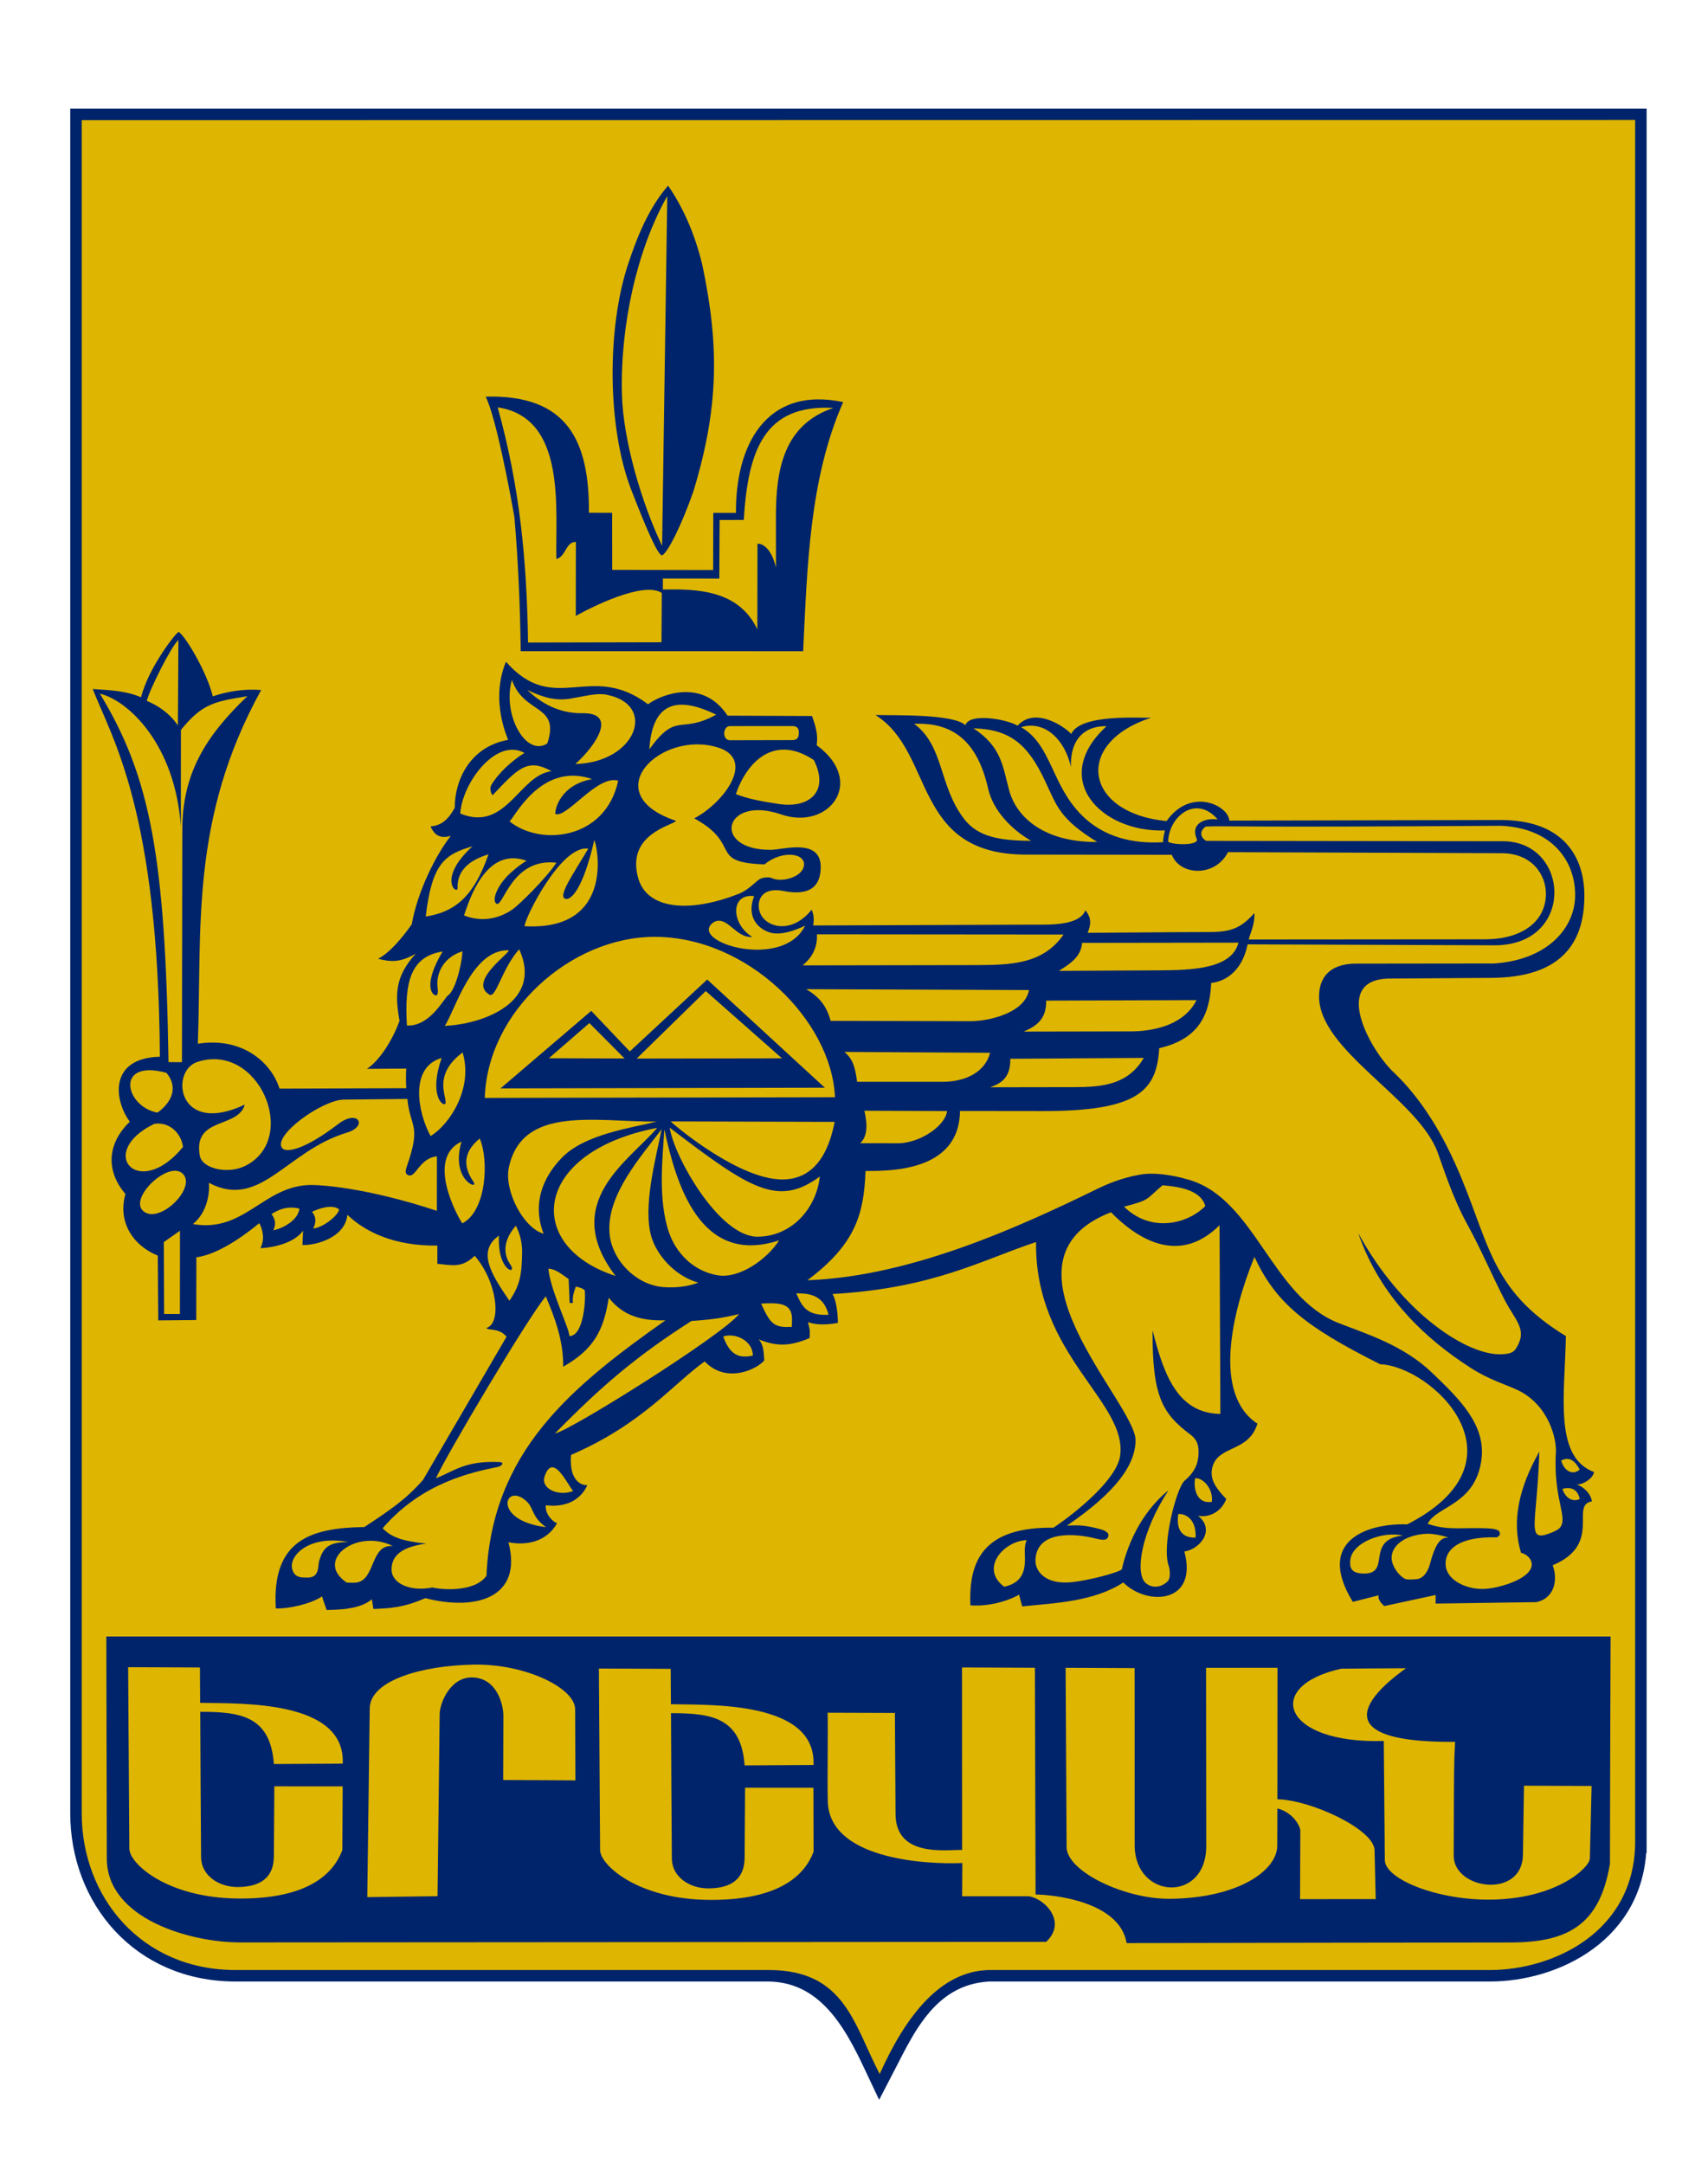 <?xml version="1.0" encoding="UTF-8"?>
<!DOCTYPE svg PUBLIC "-//W3C//DTD SVG 1.0//EN" "http://www.w3.org/TR/2001/REC-SVG-20010904/DTD/svg10.dtd">
<!-- Creator: CorelDRAW 2019 (64-Bit) -->
<svg xmlns="http://www.w3.org/2000/svg" xml:space="preserve" width="210mm" height="266mm" version="1.0" style="shape-rendering:geometricPrecision; text-rendering:geometricPrecision; image-rendering:optimizeQuality; fill-rule:evenodd; clip-rule:evenodd"
viewBox="0 0 21000 26600"
 xmlns:xlink="http://www.w3.org/1999/xlink"
 xmlns:xodm="http://www.corel.com/coreldraw/odm/2003">
 <defs>
  <style type="text/css">
   <![CDATA[
    .str0 {stroke:#00246B;stroke-width:282.22;stroke-miterlimit:22.926}
    .fil0 {fill:none}
    .fil2 {fill:#00246B;fill-rule:nonzero}
    .fil1 {fill:#DEB500;fill-rule:nonzero}
   ]]>
  </style>
 </defs>
 <g id="Слой_x0020_1">
  <g id="_1724468807696">
   <g>
    <path class="fil0 str0" d="M20104.18 22638.29c0,1115.08 -1011.5,1580.01 -1783.71,1580.01l-6163.03 0c-791.94,43.77 -1073.85,768.23 -1341.62,1278.9 -252.16,-535.19 -576.67,-1265.43 -1363.07,-1278.9l-6556.01 0c-1160.33,0 -1892.05,-898.34 -1892.05,-1927.69l0 -20813.22 19099.49 -0.03 0 21160.93z"/>
    <g>
     <path class="fil1" d="M20104.18 1475.3l0 21162.99c0,1115.08 -1011.5,1580.01 -1783.71,1580.01l-6163.03 0c-589.91,13.47 -1016.96,552.64 -1341.62,1278.9 -319.06,-611.96 -428.5,-1278.9 -1363.07,-1278.9l-6556.01 0c-1160.33,0 -1892.05,-898.34 -1892.05,-1927.69l0 -20813.22 19099.49 -2.09zm0 2.06l0 -2.06 0 2.06z"/>
    </g>
    <path class="fil2" d="M17650.84 19713.4l1239.4 -17.74c228.59,-49.02 265.07,-284.89 199.88,-453.41 620.21,-259.87 206.1,-741.11 481.68,-784.82 -8.45,-85.25 -90.09,-176.32 -184.91,-207.03 81.24,0.15 201.05,-78.42 211.76,-153.85 -496.6,-186.34 -359.26,-947.66 -345.82,-1671.04 -955.63,-583.67 -936.62,-1172.01 -1357.21,-2111.71 -148.74,-332.35 -396.66,-788.74 -763.46,-1134.42 -286.35,-269.86 -771.08,-1144.63 -45.75,-1149.54l1252.14 -8.53c824.86,-5.6 1142.46,-395.62 1141.45,-1012.72 -0.73,-460.61 -243.42,-929.57 -1034.23,-927.8l-3331.11 7.4c-10.21,-184.65 -472.21,-418.14 -772.08,5.83 -1016.18,-100.16 -1144.41,-962.16 -189.94,-1270.54 -138.44,5.08 -871.23,-50.32 -981.84,200.3 -82.74,-93.78 -447.34,-338.59 -659.15,-102.75 -147.1,-84.98 -597.92,-158.03 -641.49,-5.74 -146.59,-140.19 -873.78,-119.81 -1106.9,-125.3 734.94,459.1 444.76,1713.85 1849.56,1715.94l1794.83 2.67c98.24,254.59 529.94,280.05 690.64,-32.6l3346.98 12.72c394.96,-6.94 568.26,272.12 561.84,512.26 -9.05,338.13 -305.88,545.91 -747.85,546.26l-2906.66 2.32c19.07,-77.09 77.96,-188.57 70.27,-324.6 -172,192.54 -296.6,232.94 -562.19,233.15 -519.64,0.43 -969.25,7.4 -1487.5,9.52 36.63,-95.06 53.64,-178.24 -28.29,-276.4 -77.76,197.13 -468.82,175.22 -654.52,175.92l-2691.71 10.1c10.27,-80.49 7.87,-134.99 -20.2,-193.62 -240.17,301.56 -549.97,220.14 -627.99,51.28 -59,-127.67 -12.65,-339.22 282.14,-281.7 348.75,68.06 434.58,-82.66 453.44,-226.62 58.43,-445.77 -448.44,-280.1 -609.76,-279.12 -735.11,4.44 -578.93,-679.12 128.29,-435.26 584.59,201.59 1049.44,-400.97 436.63,-850.89 20.34,-140.45 -19.13,-248.68 -57.44,-359.23l-1038.47 -4.18c-322.59,-490.03 -866.12,-230.1 -977.37,-139.66 -709.86,-535.6 -1149.39,154.9 -1747.19,-523.15 -203.34,492.65 33.37,959.2 25.8,960.57 -477.12,86.43 -656.78,505.44 -655.5,835.53 -75.46,135.51 -157.05,217.24 -297.61,228.13 43.27,95.69 106.37,157.6 249.2,116.61 -183.08,230.05 -412.05,690.22 -479.97,1086.94 -120.53,172.14 -277.26,354.52 -414.16,423.6 145.43,37.06 263.85,52.65 462.86,-62.55 -248.73,275.79 -258.92,489.34 -199.04,824.65 -92.38,260.29 -268.87,512.85 -402.62,590.98l485.13 -3.22c-4.67,80.37 -5.02,160.76 0.35,241.19l-1558.31 5.6c-108.2,-340.27 -477.61,-636.66 -1004.3,-552.23 50.93,-1416.5 -99.09,-2757.8 778.41,-4348.3 -220.11,-17.36 -415.56,18.89 -595.19,77.64 -61.18,-265.95 -315.14,-714.27 -416.89,-791.3 -19.07,-14.43 -374.03,435.44 -464.76,803.23 -172.92,-75.14 -353.27,-86.84 -594.26,-101.93 234.72,603.4 807.7,1489.23 825.58,4520.55 -618.35,13.81 -572.4,521.67 -369.82,798.96 -297.96,287.39 -279.73,628.28 -53.43,887.92 -96.24,338.85 84.66,629.03 397.83,758.77l5.83 795.6c154.29,-1.48 310.58,-2.94 466.87,-4.5l1.63 -771.07c227.28,-30.65 505.39,-199.43 773.94,-419.83 37.5,70.18 72.74,194.83 13.5,307.71 58.25,-0.53 392.72,-29.37 524.34,-215.88l-7.83 177.07c149.21,7.32 525.27,-84.4 552.55,-371.73 221.42,213.44 585.93,386.36 1106.29,378.18l0.12 224.12c202.09,22.03 305.68,48.38 459.5,-98.57 282.11,329.48 328.72,830.22 147.3,886.33 -2.47,37.64 152.26,-8.04 243.45,109.56l-1026.48 1759.5c-210.42,240.17 -400.96,367.91 -721.01,579.61 -656.11,10.01 -1139.58,156.78 -1089.31,999.89 129.7,9.52 423.63,-48.5 568.4,-147.7 12.82,37.85 41.82,130.05 56.74,167.87 113.51,-4.67 401.36,0.29 556.35,-131.97l18.66 119.09c216.2,-8.89 370.17,-17.07 638.99,-133.05 616.46,159.69 1201.69,-1.25 1021.05,-687.31 224.76,45.1 470.5,-7.66 597.71,-232.97 -87.04,-39.97 -150.57,-143.93 -137.05,-221.54 264.58,32.22 436.96,-81.85 508.99,-246.7 -96.15,2.21 -223.86,-81.64 -199.91,-371.91 880.05,-382.59 1243.17,-863.45 1643.32,-1149.83 260.78,274.45 633.35,104.98 732.9,-12.63 -8.44,-92 -4.06,-184.59 -68.26,-258.39 198.58,79.17 364.22,96.59 625.92,-16.66 1.17,-81.56 10.45,-76.13 -20.81,-195.04 71.69,25.36 187.87,42.87 368.23,9.2 -0.87,-156.18 -30.88,-302.4 -66.61,-354.85 1247.73,-71.36 1847.5,-424.41 2502.77,-638.92 -17.16,1391.36 1126.46,1963.36 1033.99,2626.73 -39.53,283.41 -514.76,679.38 -819.22,884.75 -857.39,-10.56 -1044.65,399.52 -1022.15,954.24 202.5,16.03 437.65,-40.22 598.84,-131.04l37.99 144.16c394.9,-40.4 881.48,-56.77 1243.12,-294.06 290.29,291.16 922.75,263.99 751.19,-381.09 184.21,-23.45 390.51,-263.09 167.87,-438.25 124.08,22.58 281.36,-36.34 347.33,-206.42 -108.17,-114.35 -209.79,-232.8 -172.55,-385 69.16,-282.72 443.48,-180.58 555.83,-541.43 -552.9,-360.48 -315.02,-1370.47 -36.97,-2049.57 263.3,562.65 616.78,853.24 1545.16,1318.81 642.76,26.58 1861.72,1186.83 332.93,1968.88 -454.57,-16.63 -1141.76,179.36 -668.79,952.47l318.65 -80.78c-14.05,37.56 19.68,92.59 69.25,132.38l630.54 -136.06 -0.29 105.56z"/>
    <path class="fil1" d="M18402.03 18899.11c8.04,0.2 36.05,-23.1 37.7,-32.25 14.43,-80.51 -79.84,-85.15 -474.28,-79.17 -182.93,2.78 -284.98,-11.73 -412.22,-54.71 105.71,-219.6 583.26,-229.26 660.41,-783.56 59.49,-427.46 -260,-743.47 -612.81,-1079.44 -350.14,-333.43 -795.19,-469.98 -1136.36,-602.56 -831.5,-323.21 -1028.02,-1517.85 -1839,-1761.68 -252.01,-75.75 -460.08,-86.96 -574.03,-70.73 -176.03,25.02 -365.93,85.21 -560.88,180.35 -923.97,450.8 -2277.81,1077.53 -3563.53,1123.04 598.32,-447.46 694.86,-821.46 714.82,-1342.63 270.74,-2.5 1153.75,19.56 1161.12,-738.19l1014.35 1.19c1165.83,1.36 1405.56,-243.05 1435.28,-773.08 476.77,-110.08 621.86,-399.1 639.1,-801.4 264.9,-32.27 404.62,-250.65 447.2,-475l3032.07 11.78c1002.86,3.89 935,-1278.26 108.06,-1279.33l-3648.63 -4.67c-68.75,-38.66 -89.48,-115.55 -6.99,-175.71 254.31,-11.7 265.42,13.55 3632.14,-9.78 631.15,29.89 914.3,435.32 911.08,858.43 -3.05,398.44 -339.55,790.23 -995.63,834.4l-1694.69 2c-268.9,-2.38 -448.62,119.44 -458.08,382.48 -24.53,679.24 1214.84,1269.99 1458.99,1941.33 80.05,220.09 186.39,559.14 364.28,882.87 164.36,299.12 314.85,650.37 457.73,926.15 132.32,255.38 282.92,362.97 147.32,586.95 -37.73,62.31 -75.14,75.83 -179.89,81.84 -416.51,23.98 -1228.71,-499.7 -1767.16,-1489.29 272.53,792.2 838.73,1307.92 1384.81,1658.59 218.6,140.38 419.04,199.97 563,265.62 399.19,182.13 492.3,615.19 482.6,771.42 -36.77,591.24 171.01,825.58 34.05,941.12 -25.14,21.19 -111.42,58.4 -167.93,73.03 -122.31,31.66 -138.18,-31.7 -122.54,-249.17 8.65,-120.54 41.44,-403.66 52.59,-773.71 -247.66,437.06 -344.39,851.81 -224.76,1244.3 47.8,7.43 117.37,55.29 129.56,120.33 34.45,183.69 -368.69,305.47 -555.45,321.26 -220.93,18.7 -467.28,-90.4 -497.9,-266.49 -29.93,-172.23 99.37,-379.08 624.5,-365.93z"/>
    <path class="fil1" d="M17524.56 18856.04c73.98,-5.26 181.89,12.39 285.04,46.06 -79.5,-0.06 -150.72,31.26 -227.69,323.09 -23.25,88.2 -77.67,180.06 -163.84,187.84 -41.33,3.74 -114.82,9.72 -139.95,-2.41 -81.47,-39.3 -162.07,-154.4 -167.67,-248.5 -8.86,-148.51 143.49,-286.9 414.11,-306.08z"/>
    <path class="fil1" d="M17246.89 18877.17c-471.84,53.66 -128.23,480.08 -489.89,467.02 -143.7,-5.17 -164.05,-72.01 -155.57,-163.09 20.63,-222.23 406.68,-361.72 645.46,-303.93z"/>
    <path class="fil1" d="M13521.7 18797.24c-172.98,-45.4 -243.34,-50.88 -403.72,-42.03 625.29,-426.33 840.44,-759.99 843.83,-1046.57 5.37,-455.84 -1830.87,-2213.6 -302.8,-2805.71 324.08,328.49 836.66,655.73 1335.29,158.9l10.39 2319.86c-510.12,-7.54 -690.65,-450.94 -833.27,-1026.83 -6.12,806.43 118.59,1022.86 465.22,1281.6 95.29,71.14 102.37,152.46 98.97,240.09 -3.94,101.17 -34.71,210.77 -167.55,322.65 -106.66,89.8 -284.87,804.8 -200.29,1045.46 24.12,68.73 19.47,165.76 -8.51,192.08 -82.68,83.59 -195.18,90.41 -271.8,25.08 -135.22,-115.25 -60.95,-622.56 278.48,-1140.14 -359.84,289.31 -518.6,722.49 -573.22,970.64 -46.76,41.33 -396.58,134.61 -614.05,157.8 -314.71,33.52 -454.54,-125.82 -447.72,-276.07 16.69,-367.21 496.48,-321.99 735.69,-261.59 93.4,23.6 144.16,27.98 160.18,-25.95 15.33,-51.54 -60.08,-77.46 -105.12,-89.27z"/>
    <path class="fil1" d="M12347.05 19506.46c-303.58,-223.83 -8.85,-562.45 276.08,-573.34 -19.86,43.39 -25.92,101.76 -23.05,163 7.84,167.12 3.25,354.67 -253.03,410.34z"/>
    <path class="fil1" d="M5980.89 19371.47c68.35,-1526.79 1036.89,-2318.24 2200.66,-3140.45 -300.72,7.92 -522.05,-56.65 -696.98,-277.55 -62.95,410.3 -189.84,636.98 -559.92,847.66 2.41,-322.65 -100.98,-595.19 -213.94,-864.73 -207.51,242.12 -1216.26,1939.77 -1351.28,2236.39 229.72,-89.25 353.89,-216.81 779.78,-199.62 68.58,2.75 30.76,49.74 -12.45,58.62 -325.85,67.08 -939.79,193.88 -1421.93,755.32 99.7,106.16 231.96,157.3 534.27,189.4 -367.91,46.96 -425.08,198.85 -424.97,318.66 0.15,172.31 233.53,275.2 502.64,220.34 95.4,25.4 516.44,66.15 664.12,-144.04z"/>
    <path class="fil1" d="M4830.65 19006.09c-288.64,-26.35 -206.56,442.61 -471.06,450.82 -35.64,1.11 -61.06,0.09 -97.2,-2 -404.93,-272.44 124.22,-671.26 568.26,-448.82z"/>
    <path class="fil1" d="M4281 18956.2c-480.29,-86.7 -714.74,160.67 -691.98,315.72 9.49,64.43 46.4,114.93 126.28,119.89 23.3,1.43 48.03,1.57 73.02,1.46 145.35,-3.11 115.86,-142.98 138.12,-212.84 48.45,-151.96 109.16,-221.13 354.56,-224.23z"/>
    <path class="fil1" d="M14486.91 18612.91c76.83,-9.29 225.8,53.6 212.89,289.94 -162.59,3.28 -240.61,-90.03 -212.89,-289.94z"/>
    <path class="fil1" d="M6469.15 18451.53c101.47,90.67 57.58,186.95 243.94,322.4 -669.95,-82.11 -508.98,-559.17 -243.94,-322.4z"/>
    <path class="fil1" d="M19209.32 18304.04c119.17,-32.19 189.44,13.52 213.94,123.46 -71.37,36.02 -167.01,8.83 -213.94,-123.46z"/>
    <path class="fil1" d="M14695.07 18172.88c97.31,-8.48 224.7,132.37 204.7,289.68 -201.34,32.25 -227.22,-193.15 -204.7,-289.68z"/>
    <path class="fil1" d="M7047.33 18330.13c-189.52,69.05 -398.35,-32.48 -352.78,-175.51 101.35,-318.1 288.84,109.42 352.78,175.51z"/>
    <path class="fil1" d="M19194.9 17954.91c102.8,-53.2 170.42,5.22 228.09,110.41 -84.95,77.92 -194.72,17.35 -228.09,-110.41z"/>
    <path class="fil1" d="M6823.88 17621.25c561.95,-571.82 986.6,-940.77 1677.3,-1382.07 196.15,-14.4 344.95,-26.15 585.47,-85.28 -197.48,256.78 -2092.03,1444.11 -2262.77,1467.35z"/>
    <path class="fil1" d="M8891.76 16430.18c148.48,-50.82 366.04,52.97 364.07,234.51 -172.95,38.78 -282.95,-10.88 -364.07,-234.51z"/>
    <path class="fil1" d="M6742.06 15595.43c90.26,5.95 157.77,64.61 249.4,128.66 4.21,98.07 8.39,196.26 12.63,294.33l40.05 -0.9c-7.9,-83.99 11.11,-128.51 35.55,-201.22 68.56,16.52 68.56,16.52 109.22,43.65 14.31,99.9 -7.46,561.41 -187.78,565.44 -2.27,-101.09 -235.15,-564.71 -259.07,-829.96z"/>
    <path class="fil1" d="M9357.79 16025.76c223.51,-14.45 352.46,1.31 375.8,139.23 9.31,54.91 1.54,87.68 2.38,145.96 -223.19,15.94 -267.72,-41.97 -378.18,-285.19z"/>
    <path class="fil1" d="M9790.44 15899.48c122.51,1.31 332.24,-1.88 396.61,263.65 -262.81,11.41 -321.49,-90.14 -396.61,-263.65z"/>
    <path class="fil1" d="M2017.82 16153.27l-3.63 -884.18 198.58 -139.72 -0.55 1023.78 -194.4 0.12z"/>
    <path class="fil1" d="M6263.37 15990.82c-230.33,-335.16 -399.07,-610.66 -128.54,-801.34 -22.55,447.92 237.03,491.4 137.63,351.85 -59.62,-83.67 -119.15,-256.28 69.83,-472.97 48.5,92.96 78.8,202.5 76.91,332.26 -3.69,256.95 -22.26,397.98 -155.83,590.2z"/>
    <path class="fil1" d="M7493.66 15156.94c-34.57,-473.03 388.07,-938.97 641.77,-1276.02 -78.83,387.14 -232.63,956.85 -127.13,1322.14 59.65,206.47 270.21,476.95 577.6,565.32 -147.61,54.16 -295.2,64.09 -429.26,54.16 -341.14,-25.16 -639.07,-337.92 -662.98,-665.6z"/>
    <path class="fil1" d="M8080.14 13865.3c-338.48,401.37 -1203.85,917.38 -511.2,1820.83 -1134.04,-366.31 -1023.17,-1527.14 511.2,-1820.83z"/>
    <path class="fil1" d="M8167.76 13882.92c140.74,645.72 427.55,1690.92 1412.67,1364.34 -144.63,228.48 -485.57,474.16 -753.31,430.69 -311.16,-50.56 -518.74,-284.03 -601.95,-527.19 -140.21,-409.73 -76.27,-929.16 -57.41,-1267.84z"/>
    <path class="fil1" d="M8234.43 13863.01c989.76,755.57 1330.59,979.05 1845.32,600.18 -40.54,385.81 -339.37,735.6 -762.39,740.02 -478.89,5.02 -1035.51,-997.95 -1082.93,-1340.2z"/>
    <path class="fil1" d="M13819.6 14834.08c331.8,-86.95 262.31,-85.65 473.63,-262.95 177.22,14.28 469.96,49.83 526.03,255.58 -221.71,223.6 -670.16,330.09 -999.66,7.37z"/>
    <path class="fil1" d="M6256.38 14351.97c164.33,-764.63 1055.99,-561.06 1818.36,-563.47 -320.45,78.77 -885.14,154.73 -1165.42,442.64 -242.11,248.71 -366.25,572.73 -225.6,935.21 -248.79,-68.73 -488.47,-529.98 -427.34,-814.38z"/>
    <path class="fil1" d="M3338.28 14925.19c116.15,-76.36 225.14,-96.39 342.68,-67.54 -14.04,138.18 -190.48,238.2 -319.29,267.28 13.32,-39.36 47.14,-104.43 -23.39,-199.74z"/>
    <path class="fil1" d="M3836.12 14897.03c83.16,-40.08 248.27,-96.88 332.67,-30.33 -3.89,70.27 -193.82,224.65 -317.63,235.42 47.07,-92.76 23.71,-159.4 -15.04,-205.09z"/>
    <path class="fil1" d="M5684.67 15039.42c-52.1,-70.38 -457.15,-798.52 -9.9,-1005.49 -141.78,475.75 222,604.65 146.57,494.88 -153.85,-223.86 -93.51,-392.28 76.91,-532.84 113.43,260.92 85.91,887.97 -213.58,1043.45z"/>
    <path class="fil1" d="M2371.62 15047.67c139.75,-110.41 211.29,-313.86 196.87,-506.87 632.89,335.37 948.52,-392.72 1696.75,-616.87 262.98,-78.77 138.93,-294.13 -106.72,-105.88 -413.07,316.53 -637.42,356.61 -688.1,296.94 -125.03,-147.35 477.94,-589.03 755.26,-597.36l783.14 -8.04c33.99,355.89 174.96,310.84 -6.12,826.97 -28.59,81.44 -10.01,98.07 14.98,109.33 95.25,43.04 133.94,-208.04 354.43,-230.85l-0.72 669.89c-871.81,-286.98 -1448.83,-324.92 -1590.73,-316.41 -553.54,33.14 -790.08,588.6 -1409.04,479.15z"/>
    <path class="fil1" d="M1759.25 14886.38c-176,-158.15 310.35,-622.76 485.48,-459.47 182.26,169.99 -288.99,636.02 -485.48,459.47z"/>
    <path class="fil1" d="M8245.08 13786.01l2016.94 5.66c-116.85,601.66 -423.31,747.76 -756.62,699.12 -543.87,-79.41 -1259.25,-697.53 -1260.32,-704.78z"/>
    <path class="fil1" d="M3009.91 13579.19c-830.46,392.95 -922.84,-412.69 -584.89,-524.03 757.29,-249.54 1260.88,941.04 592.06,1276.58 -214.95,107.82 -532.1,36.02 -560.71,-124.95 -85.51,-481.03 469.63,-329.65 553.54,-627.6z"/>
    <path class="fil1" d="M2250.12 14099.81c-546.74,666.7 -1076.02,65.13 -352.95,-284.11 187.4,-28.15 330.4,115.89 352.95,284.11z"/>
    <path class="fil1" d="M10576.7 14054.13c86.66,-84.14 92.38,-216.78 51.28,-399.6l1016.5 4.24c-22.82,185.55 -340.22,396.43 -605.26,396.03l-462.52 -0.67z"/>
    <path class="fil1" d="M5294.3 13966.25c-156.35,-283.74 -265.3,-845.55 135.92,-960.31 -150.84,427 -4.5,596.03 46.7,563.96 3.45,-19.85 1.3,-42.17 -3.8,-66.52 -27.14,-129.19 -83.16,-343.21 214.57,-565.56 132.2,433.82 -151.85,880.17 -393.39,1028.43z"/>
    <path class="fil1" d="M2046.23 13188.59c125.04,148.04 104.4,331.79 -109.33,489.54 -402.15,-73.11 -528.87,-663.69 109.33,-489.54z"/>
    <path class="fil1" d="M5960.51 13497.16c31.78,-1065.45 1057.48,-1978.42 2085.73,-1980.22 1143.18,-1.98 2180.46,1029.18 2219.76,1971.78l-4305.49 8.44z"/>
    <path class="fil1" d="M12173.72 13366.41c120.36,-44.29 251.32,-103.64 248.1,-350.52l1640.97 -10.65c-196.81,337.03 -523.97,359.03 -865.52,359.55l-1023.55 1.62z"/>
    <path class="fil1" d="M11595.22 13298.7l-1056.89 0.29c-27.2,-199.28 -56.16,-279.09 -155.6,-367.44l1790.96 10.83c-58.3,224.15 -282.83,355.04 -578.47,356.32z"/>
    <path class="fil2" d="M6154.07 13380.03l1115.12 -952.91 474.27 498.63 951.63 -883.92 1445.82 1329.69 -3986.84 8.51z"/>
    <path class="fil1" d="M7828.13 13013.37l848.82 -830.22 937.44 827.26 -1786.26 2.96z"/>
    <path class="fil1" d="M6748.21 13009.42l498.02 -432.19 432.89 435.04 -930.91 -2.85z"/>
    <path class="fil1" d="M2071.92 13057.05c-39.07,-2515.31 -219.48,-3501.53 -843.86,-4529.78 352.29,85.94 925.5,625.72 995.33,1632.87l0.85 -1186.17c261.32,-324.6 413.82,-350 817.21,-415.44 -515.22,491.92 -798.78,952.67 -799.86,1642.04l-4.44 2857.03 -165.23 -0.55z"/>
    <path class="fil1" d="M12585.86 12681.72c148.92,-63.77 282.14,-147.62 276.89,-380.74l1848.22 -6c-145.9,291.51 -490.44,378.09 -781.69,384.07l-1343.42 2.67z"/>
    <path class="fil1" d="M11926.59 12554.19l-1714.02 -4.04c-52.07,-195.56 -149.3,-300.05 -301.3,-389.79l2739.89 11.15c-48.18,276.57 -483.53,383.23 -724.57,382.68z"/>
    <path class="fil1" d="M5468.39 12611.07c122.56,-174.69 327.35,-936.24 779.28,-928.9 72.65,1.16 -508.55,380.59 -229.98,545.27 80.8,47.74 155.71,-324.69 365.81,-557.92 303.01,664.2 -472.3,925.18 -915.11,941.55z"/>
    <path class="fil1" d="M5003.19 12606.69c-32.36,-539.75 47.63,-848.25 439.02,-909.92 -238.2,400.09 -136.94,535.05 -82.98,539.69 18.31,1.57 30.24,-30.44 21.76,-90.58 -26.26,-186.39 79.73,-382.01 305.16,-451.32 -14.66,214.46 -99.64,490.68 -176.67,541.76 -48.58,32.19 -223.94,387.46 -506.29,370.37z"/>
    <path class="fil1" d="M13019.24 11935.17c136.56,-86.87 272.39,-171.1 285.01,-344.16l1922.5 -2.7c-81.64,324.77 -575.77,338.41 -981.23,340.5l-1226.28 6.36z"/>
    <path class="fil1" d="M11998.28 11864.24l-2130.6 3.48c147.64,-120.04 183.14,-260.34 176.23,-381.75l3032.65 2.61c-256.71,371.16 -664.55,373.74 -1078.28,375.66z"/>
    <path class="fil1" d="M8756.3 11350.95c36.46,-31.84 79.56,-39.04 122.57,-26 113.22,34.3 208.1,205.54 371.33,193.93 -267.57,-163.08 -269.83,-541.43 22.43,-502.08 -118.06,300.92 110.84,453.06 266.32,458.95 92.76,3.52 206.94,-24.46 359.58,-95.51 -271.2,548.66 -1412.93,207.02 -1142.23,-29.29z"/>
    <path class="fil1" d="M5705.36 11254.33c110.09,-345.7 325.82,-829.67 769.13,-672.48 -21.42,9.2 -183.52,118.22 -277.29,232.72 -98.07,119.78 -141.81,249.34 -98.94,290.46 85.36,81.88 178.9,-564.68 743.41,-499.41 -130.87,196.52 -458.55,516.74 -537.93,572.26 -170.16,119 -380.58,160.79 -598.38,76.45z"/>
    <path class="fil1" d="M6449.73 11386.39c-6.12,-81.15 445.14,-1004.05 782.95,-953.6 -159.63,275.87 -398.44,604.65 -272.16,618.23 56.45,6.1 201.22,-96.73 345.76,-720.98 23.19,1.4 291.19,1119.16 -856.55,1056.35z"/>
    <path class="fil1" d="M5234.37 11267.36c76.59,-659.3 238.25,-765.67 574,-862.99 -444.79,409.56 -179.48,605.58 -182.53,510.79 -4.62,-143.4 61.09,-317.63 380.3,-412.25 -187.53,539.61 -428.02,709.54 -771.77,764.45z"/>
    <path class="fil1" d="M7846.99 10796.02c-154.81,-547.68 435.97,-651.44 464.76,-704.99 -991.71,-331.56 -191.15,-1122.81 515.98,-901.76 474.22,148.25 64.52,686.61 -292.73,870.85 597.07,325.45 163.43,541.99 865.69,566.11 210.94,-180.03 524.95,-143.2 481.03,30.07 -33.29,131.42 -277.03,195.1 -394.02,137.95 -32.51,-15.88 -118.16,-8.56 -154.96,18.11 -56.59,41.04 -139.05,131.8 -246.87,174.46 -606.31,239.88 -1129.92,194.6 -1238.88,-190.8z"/>
    <path class="fil1" d="M14362.57 10348.62c7.08,-310.9 342.16,-586.13 609.24,-274.83 -137.08,-20.49 -342.74,37.3 -257.64,239.83 34.77,82.69 -291.9,75.2 -351.6,35z"/>
    <path class="fil1" d="M11969.54 8953.89c450.54,12.07 667.08,195.94 878.05,643.31 147.68,313.13 179.2,468.64 642.88,753.54 -651.35,5.45 -993.97,-302.23 -1083.54,-637.04 -79.24,-296.31 -92.5,-531.43 -437.39,-759.81z"/>
    <path class="fil1" d="M12554.22 8939.14c303.13,-88.98 542.98,167.99 612.93,490.3 -11.12,-380.18 206.27,-508.52 438.05,-501.96 -705.65,647.02 -70.32,1309.19 717.32,1281.51 -11.2,48.87 -22.17,96.85 -22.96,144.85 -371.99,20.93 -726.81,-59.9 -1000.04,-332.52 -374.75,-373.91 -369.67,-865.37 -745.3,-1082.18z"/>
    <path class="fil1" d="M11239.45 8898.25c506.29,-22.32 784.86,247.54 909.75,796.79 60.57,266.37 281.96,499.35 528.75,641.48 -387.49,-1.05 -653.76,-49.95 -820.76,-264.38 -317.49,-407.7 -245.97,-899.62 -617.74,-1173.89z"/>
    <path class="fil1" d="M6263.34 10097.04c46.53,-12.74 378.15,-741.64 1016.82,-519.2 -327.77,56.22 -447.43,292.03 -454.13,427.34 136.09,65.04 516.36,-484 774.72,-407.98 -154.02,722.05 -949.16,811.35 -1337.41,499.84z"/>
    <path class="fil1" d="M10006.09 9343.91c-493.95,-328.49 -826.68,31.66 -958.91,418.46 156.49,62.17 341.49,92.44 527.07,121.2 373.74,57.93 627.49,-151.79 431.84,-539.66z"/>
    <path class="fil1" d="M5658.52 10000.97c26.5,-383.52 445.69,-937.37 789.76,-744.77 -165.84,102.07 -326.54,257.15 -406.01,391.76 -29.37,49.75 -1.39,109.19 13.84,127.91 306.73,-322.31 425.06,-463.57 724.64,-295.06 -397.86,46.58 -556.94,754.27 -1122.23,520.16z"/>
    <path class="fil1" d="M7074.55 9391.91c251.7,-226.96 524.4,-631.7 84.09,-624.3 -200.96,3.4 -446.71,-62.05 -675.3,-285.82 186.13,88.84 342.92,136.64 523.15,107.5 190.25,-30.76 328.35,-72.88 451.12,-49.02 629.75,122.39 361.02,834.66 -383.06,851.64z"/>
    <path class="fil1" d="M7983.58 9211.07c33.81,-526.26 289.94,-685.25 821.48,-425.52 -449.55,248.24 -477.99,-46.7 -821.48,425.52z"/>
    <path class="fil1" d="M6293.85 8358.12c146.89,428.76 597.28,294.3 435.27,781.4 -265.19,170.78 -556.56,-360.01 -435.27,-781.4z"/>
    <path class="fil1" d="M8973.89 8926.2l770.52 -0.47c66.29,-0.05 78.77,41.74 77.09,86.15 -1.6,41.79 -10.13,86.34 -77.09,86.49l-768.92 1.65c-46.73,0 -69.25,-38.22 -70.99,-78.83 -1.95,-46 22.81,-95.05 69.39,-94.99z"/>
    <path class="fil1" d="M2187.35 8918.36l6.18 -1049.87c-86.26,70.7 -356.96,614.75 -388.86,747.79 137.08,56.43 279.85,150.84 382.68,302.08z"/>
    <path class="fil2" d="M6402.16 8004.96c-7.28,-563.03 -30.5,-1103.86 -77.72,-1648.63 -54.62,-316.07 -225.92,-1223.32 -352.55,-1480.01 1012.17,-27.8 1273.5,550.61 1269.14,1427.01l285.45 0.96 0.52 701.59 1241.29 2.23 1.71 -703.27 278.95 -0.06c-7.66,-815.77 359.17,-1563.33 1317.99,-1361.85 -417.94,947.6 -441.77,2038.25 -492.27,3062.64l-3472.51 -0.61z"/>
    <path class="fil1" d="M6492.57 7899.11c-15.61,-1027.96 -103.53,-1919.83 -373.65,-2891.66 851.06,128 706.7,1251.21 722.08,1864.31 118.21,-29.9 112.5,-210.54 239.53,-209.87l-1.27 909.86c178.14,-100.39 830.74,-432.74 1057.68,-282.34l-3.8 606.24 -1640.57 3.46z"/>
    <path class="fil1" d="M8150.23 7247.47l0.03 -135.45 693.64 0.37 4 -719.99 296.59 -0.4c53.06,-867.26 258.46,-1423.15 1103.05,-1377.55 -614.81,206.15 -707.8,765.06 -707.45,1335.14l0.4 628.51c-60.42,-257.27 -181.57,-299.2 -227.34,-292.88l-1.62 1051.79c-229.12,-485.3 -740.63,-497.93 -1161.3,-489.54z"/>
    <path class="fil2" d="M7717.75 3262.14c112.49,-344.1 257.32,-704.81 496.54,-980.13 173.21,251.99 324.77,574.18 420.49,974.15 214.05,1010.23 199.31,1770.42 -109.62,2784.59 -143.93,413.39 -315.63,754.12 -382.45,784.34 -48.18,21.79 -204.73,-347.82 -379.77,-799.05 -299.85,-772.99 -299.7,-1985.31 -45.19,-2763.9z"/>
    <path class="fil1" d="M8204.21 2410.36l-63.73 4299.53c-247.6,-517.11 -479.21,-1289.34 -493.75,-1864.45 -21.39,-844.88 183.25,-1774.74 557.48,-2435.08z"/>
    <path class="fil2" d="M1313.18 22847.34c-1.88,-909.86 -3.97,-1819.75 -5.98,-2729.62l18495.31 0c-4.09,931.29 -6.16,1862.57 -8.16,2793.85 -125.35,758.65 -522.8,967.33 -1227.47,968.17 -1572.59,1.89 -3144.54,3.92 -4714.75,7.55 -86.4,-514.33 -903.01,-595.13 -1119.53,-597.71l-8.62 -2787.12 -895.84 -3.86 1.19 2243.82c-202.27,-5.34 -813.56,93.84 -818.53,-439.33l-7.86 -1245.32 -826.94 -2.67c5.39,285.8 -5.2,802.91 1.79,1089.78 17.1,702.55 1174.88,778.07 1654.12,758.13l-2.52 408.91 817.48 -0.46c200.52,27.14 476.28,316.76 215.47,560.8l-9912.34 6.73c-604.45,-0.38 -1635.28,-287.07 -1636.82,-1031.65z"/>
    <path class="fil1" d="M19568.81 21955.53l-831.56 -3.42 -12.77 850.77c-8.15,543.47 -852.68,429.29 -851.15,8.39 4.12,-1140.58 2.5,-1096.17 17.1,-1397.96 -2005.94,14.31 -613.97,-888.59 -604.39,-904.87 -265.63,0.58 -530.81,3.11 -796.21,5.72 -956.38,210.3 -730.26,925.56 523.85,888.07l12.92 1464.24c2.09,235.96 651.81,497.96 1317.82,486.2 801.51,-14.16 1200.42,-394.86 1203.06,-505.62l21.33 -891.52z"/>
    <path class="fil1" d="M15984.24 23346.99l3.43 -841.89c0.23,-49.49 -85.04,-224.07 -282.14,-272.65l-1.74 457.61c-1.17,301.56 -471.87,642.73 -1315.5,652.66 -555.05,6.53 -1270.51,-334.18 -1274.61,-634.81l-11.84 -2204.9 848.34 3.72 0.49 2175.58c0.17,669.81 880.72,714.45 880.05,11.44l-2.17 -2190.3 878.02 -0.9 -1.16 1616.53c414.28,7.9 1188.58,370.11 1194.64,625.23l14.37 601.86 -930.18 0.82z"/>
    <path class="fil1" d="M1590.21 22728.52l-14.8 -2233.37 882.73 3.8 2.78 434.86c505.36,9.52 1788.18,-35.87 1753.03,747.19l-846.97 4.76c-41.33,-595.1 -418.84,-641.72 -904.98,-641.92 2.9,615.88 5.48,1169.83 10.27,1787.68 1.74,223.55 216.87,368.29 452.74,366.31 266.09,-2.23 440.29,-107.18 442.09,-375.27l5.86 -862.62 840.12 0.7 -3.97 782.94c-128.4,344.02 -496.71,601.72 -1279.05,595.69 -874.31,-6.74 -1336.77,-427.73 -1339.85,-610.75z"/>
    <path class="fil1" d="M4515.77 23322.11l863.83 -11.52 26.12 -2236.91c1.72,-146.78 135.08,-452.83 392.46,-452.48 313.25,0.4 391.27,338.15 390.83,471.05l-2.61 789.79 888.68 4.85 -3.83 -874.54c-1.16,-261.15 -608.43,-558.71 -1242.1,-548.72 -631.03,9.93 -1262.21,187.9 -1283.22,525.24l-30.16 2333.24z"/>
    <path class="fil1" d="M7378.23 22745.35l-14.8 -2233.37 882.72 3.8 2.82 434.87c505.33,9.52 1788.15,-35.88 1753.03,747.18l-847 4.76c-41.3,-595.1 -418.84,-641.71 -904.99,-641.92 2.91,615.89 5.52,1169.86 10.31,1787.69 1.74,223.54 216.83,368.28 452.71,366.31 266.12,-2.21 440.29,-107.19 442.12,-375.28l5.83 -862.61 840.15 0.69 1.97 785.73c-128.4,344.02 -502.66,598.94 -1284.99,592.9 -874.34,-6.73 -1336.8,-427.72 -1339.88,-610.75z"/>
   </g>
  </g>
 </g>
</svg>
